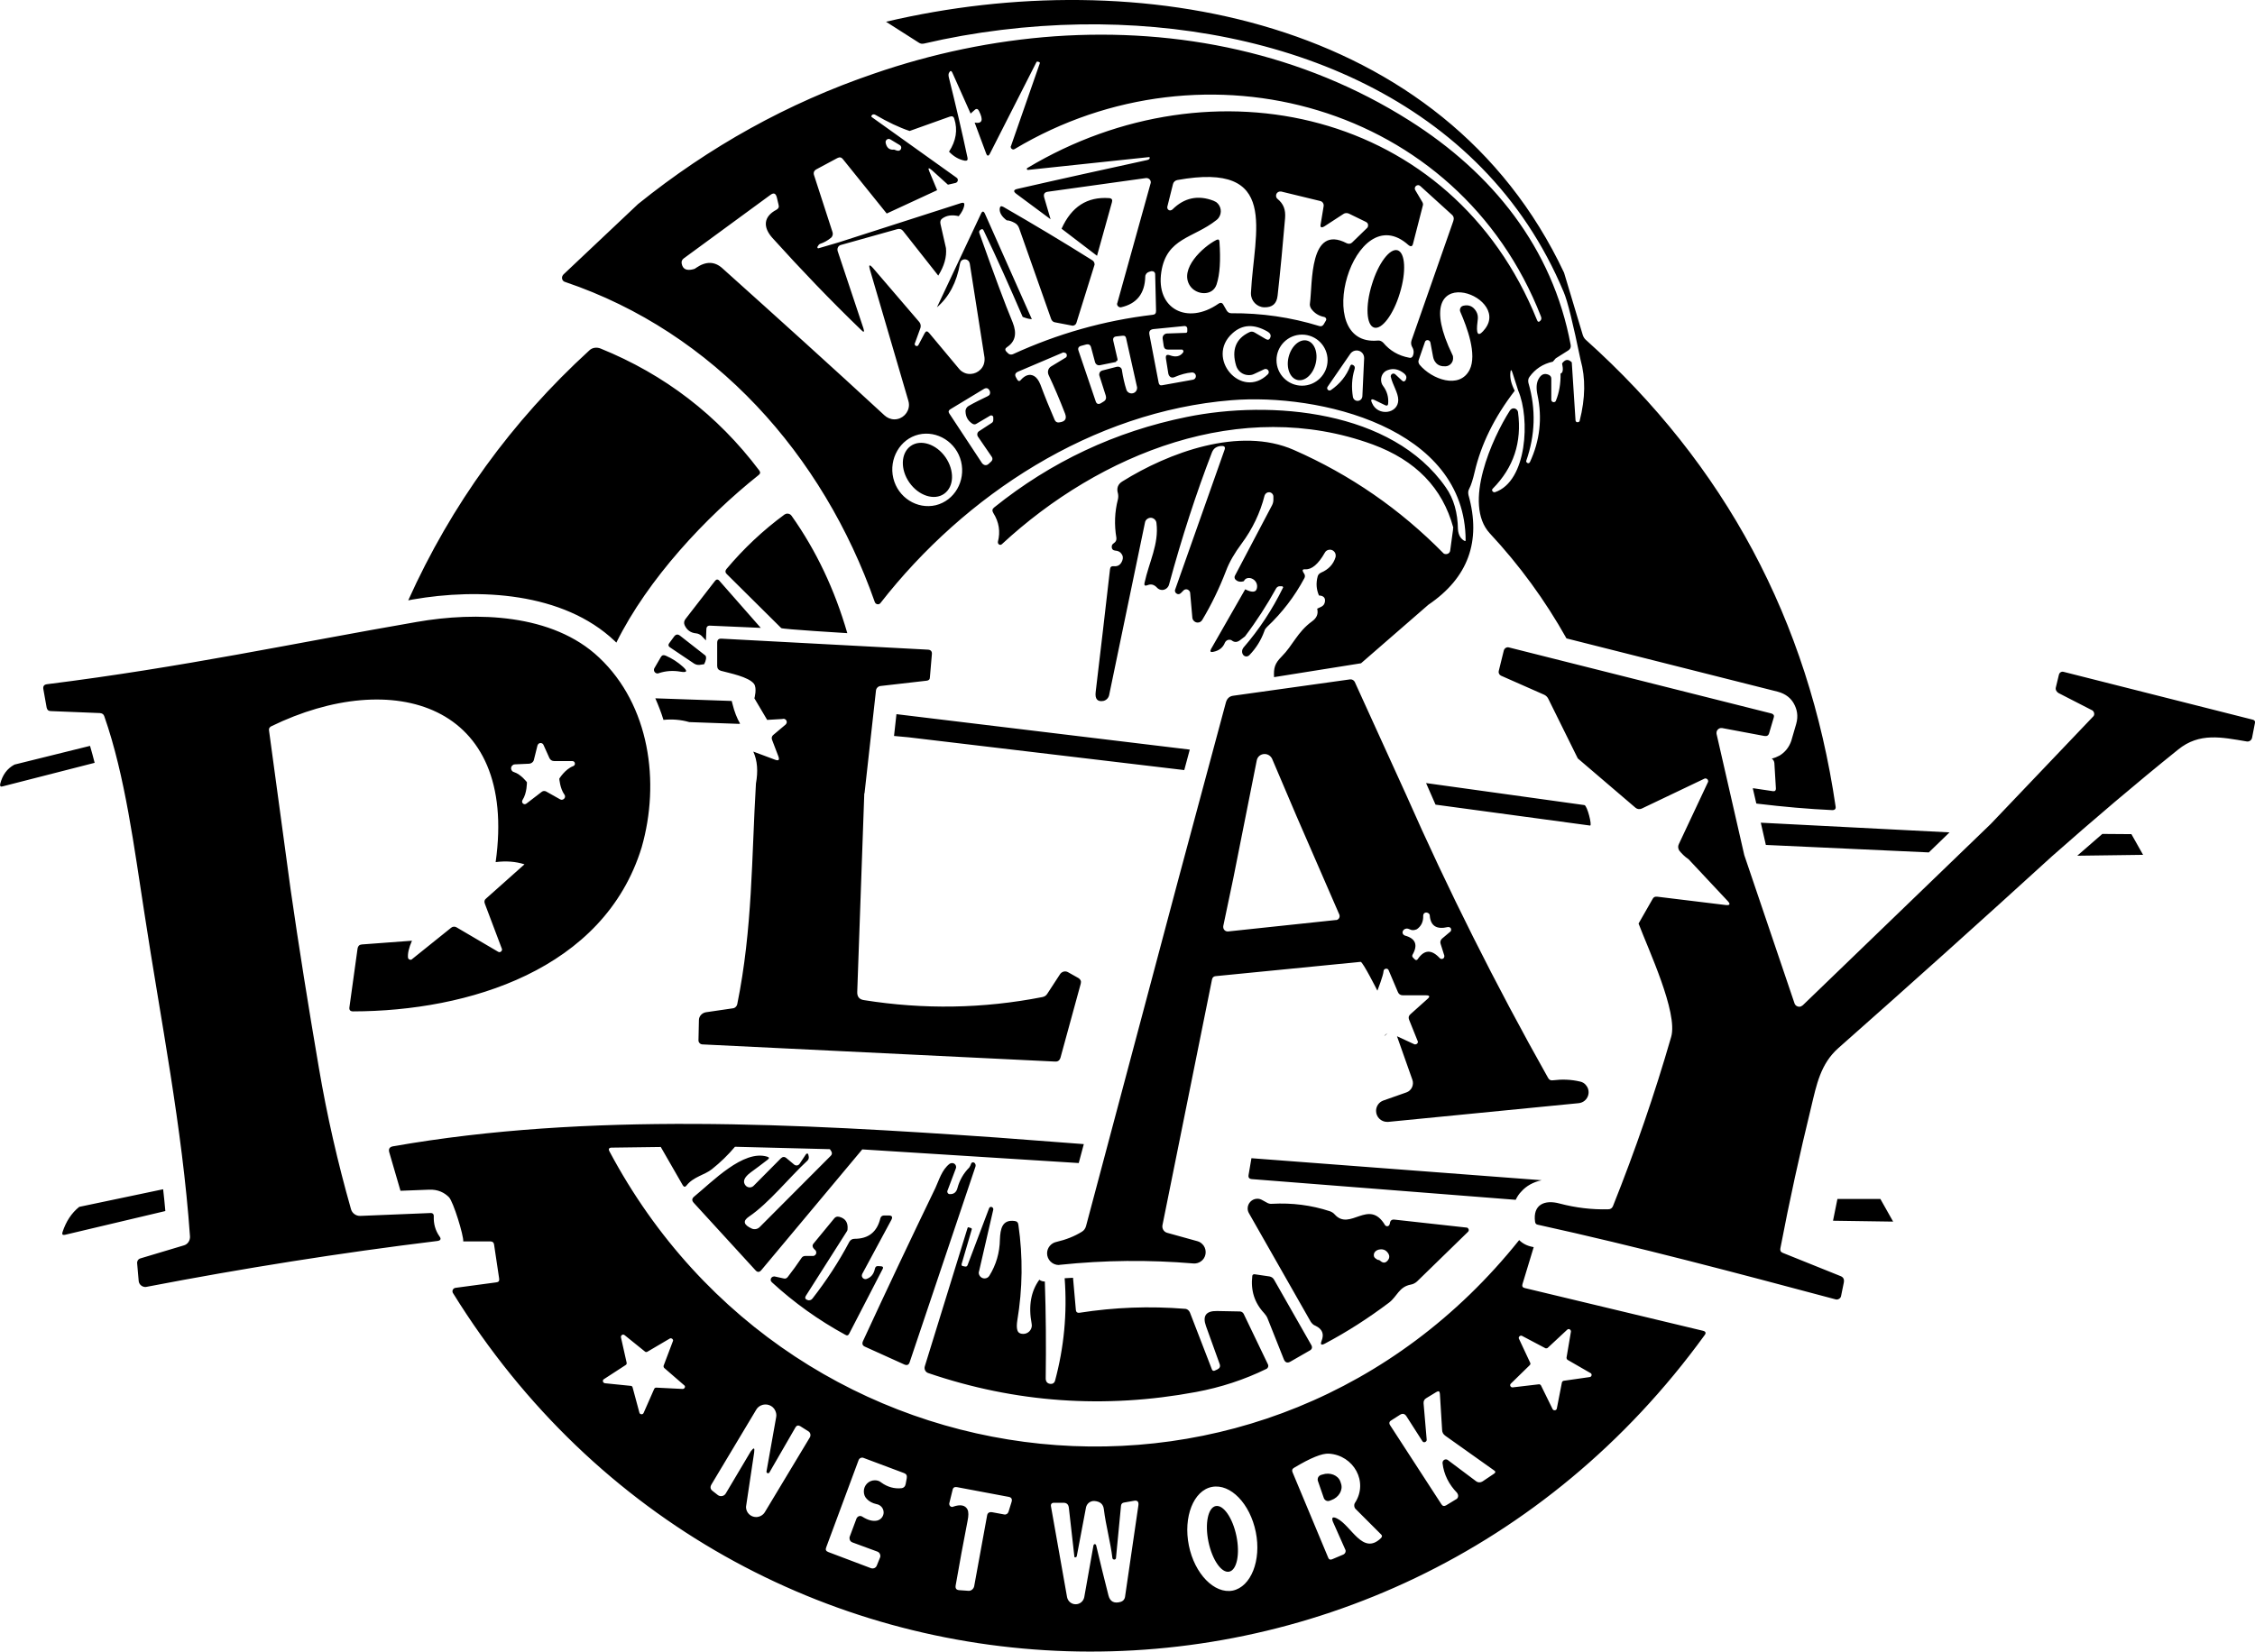 <svg xmlns="http://www.w3.org/2000/svg" xml:space="preserve" width="1024.002" height="750.202" viewBox="0 0 1024.002 750.202"><path d="M665.55 245.585c0-51.6-66.8-67-106.3-63.8-63.2 5.1-121 42.9-159.4 92.1q-.45.6-1.2.6c-.6 0-1.2-.4-1.4-1-23.5-66.9-72.9-122.5-140.6-145.4-.2-.1-.3-.1-.5-.2-1-.6-1.2-1.9-.6-2.8.1-.1.2-.3.3-.4l33.9-32c32.4-26.1 68-45.9 107-59.2 26.6-9.2 54.3-15 82.2-17 56.1-3.9 112.6 7.6 161.1 38.3 37.5 23.7 65 57.7 73.2 101.9.2 1.1-.2 1.9-1.1 2.5l-5.7 3.6-1.3 1.5c-4.5 1-8 3.3-10.6 6.9-.6.8-.7 1.7-.5 2.7 3.5 12 3.1 23.8-1 35.5v.3c.1.2.2.4.5.6.5.3.9.1 1.2-.4 4.5-9.7 5.7-19.9 3.4-30.6-.6-2.9-.5-5.3.5-7.1 1.2-2.2 2.7-2.8 4.7-1.9.7.4 1.1.9 1.1 1.7v9.6c0 .6.5 1.1 1.1 1.1.5 0 .9-.3 1-.7q2.25-5.55 2.1-12.3c1.1-.3 1.3-1.8.7-4.6 1.4-1.9 2.8-2.1 4.4-.5l1.7 26.3c0 .2.1.4.2.6.3.4 1 .4 1.4.1.2-.1.3-.3.3-.5 2.6-10.2 2.7-19.4.4-27.6-3.4-16.4-5.9-26.8-7.7-30.9-36.7-87.8-129.3-122.8-219.2-121.5-24.3.4-48.5 3.4-71.2 8.7-.9.2-1.7.1-2.4-.4l-14.9-9.5c113.7-26.8 253.1-2.4 307.9 114l8.5 28.3c.3.9.8 1.7 1.4 2.2 63.2 56.7 101 127.4 113.4 211.9.2 1.1-.3 1.7-1.5 1.7-10.9-.5-22.2-1.5-33.8-2.9-.2 0-.5-.1-.7-.1l-1.6-6.9h.5l8.7 1.3c.9.1 1.3-.3 1.3-1.2l-.7-11.6c-.1-.8-.5-1.6-1.2-2 1.3-.3 2.5-.8 3.6-1.4 2.3-1.4 4.3-3.6 5.4-7v-.1l2.1-7.2c1.1-3.8.3-6.8-1-9.2s-3.6-4.5-7.4-5.5l-95.9-24.2q-14.55-25.95-34.8-47.7c-12.4-13.4 1.1-43.3 9.1-55.8.4-.6 1-1 1.7-1 1 0 1.9.8 2 1.8 1.8 13.6-2 25.1-11.5 34.7q-.3.3-.3.6c0 .5.5 1 1 1h.3c14.7-4.9 16-33.6 10.6-46.1l-2.6-8.1c-.5-1.7-.9-1.6-1 .1-.2 2.4.5 5.1 2 8-9.3 12.1-15.3 24.4-18.2 36.9-.8 3.4-1.6 6-2.5 7.7-.5.9-.5 1.8-.3 2.8 5.9 21-.2 37.6-18.2 49.8l-30.6 26.6-39.5 6.3c-.2-4.2.3-6.2 3.5-9.4 5-5 7.1-11.1 13.7-15.9 2.1-1.5 3-3.3 2.4-5.8l1.9-.9c.9-.5 1.4-1.1 1.6-2.2.3-1.8-.6-2.8-2.7-2.9-1.2-2.8-1.4-5.6-.6-8.6.2-.9.8-1.4 1.6-1.8 3.3-1.4 5.5-3.7 6.5-6.9.1-.3.1-.6.1-.9 0-1.4-1.2-2.6-2.6-2.6-1 0-1.9.5-2.3 1.3-3 5.3-6 7.8-8.9 7.6-1.2-.1-1.5.4-.9 1.4l.5.8q.45.9 0 1.8c-4.5 8.4-10.1 15.7-17 22.2-.5.5-1 1.1-1.2 1.9-1.5 4.1-3.7 7.7-6.8 10.9-.4.4-.9.6-1.4.6-1.1 0-2-1.1-1.9-2.4 0-.6.3-1.2.6-1.6 7.2-8.3 13.1-17.3 17.9-27.1 0 0 0-.1.1-.1.1-.3-.1-.6-.5-.7h-1c-.6 0-1.2.3-1.6.9-4.2 7.6-8.9 14.9-14.2 21.9-.1.1-.9.7-2.5 1.9-1.2.8-2.3.8-3.4 0-.3-.3-.8-.4-1.2-.4-.9 0-1.6.5-2 1.3-.9 2.3-2.7 3.7-5.3 4.2-1.3.3-1.6-.2-1-1.3l15.5-27.1c3.4 1.7 5.2 1.4 5.4-1 .2-2-1.2-3.7-3.1-4.1-1.4-.2-2.4.3-2.9 1.4-1.6.5-2.8.2-3.7-.6-.6-.5-.7-1.4-.3-2l16.8-31.9c.4-.8.6-1.6.6-2.5v-1.4c0-1.1-.9-2-2-2-.9 0-1.7.6-2 1.5-2 7.9-5.5 15.2-10.4 21.8-3.2 4.3-5.6 8.4-7.1 12.4-3 7.8-6.6 15.3-10.8 22.3q-.75 1.2-2.1 1.2c-1.2 0-2.3-1-2.4-2.2l-1-11.3c-.1-.9-.9-1.6-1.8-1.6-.5 0-.9.2-1.2.5l-1.2 1.2c-.3.3-.7.5-1.1.5-.9 0-1.6-.7-1.6-1.6 0-.2 0-.4.1-.5l22.4-63.4c.5-1.3 0-1.9-1.4-1.8-1 0-1.9.3-2.7.8-.6.4-1.2 1.1-1.6 2.1-7.2 18.7-13.7 38.7-19.5 60.1-.4 1.4-1.7 2.4-3.1 2.4-.9 0-1.8-.4-2.4-1.1-1.3-1.4-2.7-1.7-4.2-1.1-1.2.5-1.7.2-1.4-1.1 2-9.3 6.6-17.6 5.4-27.1-.1-1.3-1.3-2.4-2.6-2.4-1.2 0-2.4.9-2.6 2.1l-16.3 78.5c-.3 1.3-1.3 2.3-2.6 2.6-2.7.5-3.9-.9-3.5-4.1 2.2-18.6 4.4-37.1 6.5-55.7.1-1.1.7-1.5 1.8-1.4 1.8.2 3.1-.7 3.8-2.6.4-1.1.3-2.1-.3-2.9-.6-1-1.6-1.5-3-1.6-.9-.1-1.4-.6-1.5-1.4-.1-.9.2-1.5 1-2 .9-.6 1.2-1.4 1.1-2.4-1-5.9-.8-11.7.7-17.5q.3-1.35 0-2.7c-.7-2.3 0-4.2 2-5.4 20.8-13 53.2-25.2 77.9-14.3 25.7 11.3 48.2 26.9 67.8 46.8.3.4.8.5 1.3.5 1 0 1.8-.7 1.9-1.7l1.3-9.6c-.1-.2-.1-.4.1-.7-4.9-18.1-17.1-30.6-36.6-37.8-59.6-21.8-123.8 4-168.4 45.3-.2.2-.5.3-.7.3-.6 0-1.1-.5-1.1-1.1v-.3c1.2-4.6.5-9-2.1-13.1-.6-1-.5-1.8.4-2.5 25.9-20.8 55-34.5 87.5-41.1 38.3-7.8 93.2-3.1 117.6 32 3.6 5.1 5.4 11.5 5.5 19 .2 2.7 1.3 4.5 3.2 5.4zm-1.1-106.7c2.5-.6 4.4.2 5.8 2.4 1.5 2.4.6 4.5.5 6.7-.3 4.4.9 4.9 3.6 1.4 12.1-15.6-36.3-32.5-14.8 11.8.3.5.3 1 .3 1.6 0 1.9-1.5 3.5-3.4 3.6s-3.4-.4-4.4-1.6c-.7-.8-1.1-1.7-1.3-2.8l-1.2-6.4c-.1-.6-.7-1.1-1.3-1.1s-1.1.4-1.2.9l-2.8 8.1c-.3.8-.1 1.5.4 2.2 5.5 6.6 18.1 11.3 22.7 2.3 3.5-7-1.2-19.4-4.2-26.3-.1-.3-.2-.5-.2-.8 0-1 .6-1.8 1.5-2m-239.5 90.6c8.5-2.1 13.6-11 11.5-19.8s-10.9-14.3-19.3-12.3-13.6 11-11.5 19.8 10.8 14.3 19.3 12.3m4.4-21.8c-4.2-6-11.3-8.3-15.8-5.1s-4.8 10.6-.6 16.6 11.3 8.3 15.8 5.1 4.8-10.5.6-16.6m199.5-23.7-4.5-2.2c-1.6-.8-2.1-.4-1.3 1.3 2.6 6.2 11.9 4.9 11.9-1.4 0-3.3-2.6-6.9-3.4-10.6v-.2c0-.6.5-1.2 1.2-1.2.3 0 .6.1.8.3l3 2.8c.7.7 1.3.6 1.8-.2.2-.4.3-.9.3-1.3-.1-.6-.4-1.1-1.1-1.7-2.4-1.9-4.8-2.4-7.3-1.5-1.9.6-3.1 2.4-3.1 4.4 0 1 .3 2 .9 2.8 1.8 2.4 2.6 5.1 2.3 8.2-.1.7-.6 1-1.5.5m-98.3-14.2-1.1-6.9c-.2-1.5.3-2 1.8-1.5 2.7 1 4.7.5 6-1.3 0-.1.1-.2.1-.2.2-.4-.1-.9-.5-1.1h-6.5c-1.1 0-1.7-.5-1.9-1.6l-.5-3.4v-.3c0-1.1.9-1.9 1.9-2l8.7-.3c.3 0 .6-.3.6-.7v-1.2c0-.7-.5-1.2-1.2-1.2h-.1l-14.1 1.4c-1.5.2-2.1 1-1.8 2.5l4.2 21.9c.2.9.7 1.3 1.6 1.1l13.9-2.5c.8-.1 1.4-.8 1.4-1.6 0-.9-.7-1.7-1.7-1.7h-.2q-3.6.3-7.8 2.1c-.3.1-.5.2-.8.2-1 .1-1.8-.7-2-1.7m109-58.5c-24.7-22.2-44.7 46.3-13.9 43.4 1-.1 1.8.3 2.5 1 3 3.6 6.9 5.9 11.8 6.8.7.2 1.3-.1 1.6-.8.6-1.4.5-2.8-.3-4.1-.5-.9-.6-1.9-.3-2.9l19-54.3c.4-1.2.2-2.2-.8-3l-14.1-12.8c-.3-.3-.7-.5-1.1-.5-.8 0-1.5.7-1.5 1.5q0 .45.3.9l3.2 5.4c.2.4.3.8.2 1.3l-4.5 17.5q-.45 1.95-2.1.6m-3.9 21.9c3-9.7 2.5-18.4-1-19.5s-8.8 5.9-11.7 15.6c-3 9.7-2.5 18.4 1 19.5s8.8-5.9 11.7-15.6m-35.9-31.6 1.3-7.9c.2-1.1-.5-2.2-1.6-2.4l-17.7-4.3h-.4c-1 0-1.9.8-1.9 1.9 0 .5.2 1.1.6 1.4 2.8 2.3 3.8 4.9 3.5 8.8-1 11.7-2.1 23.5-3.4 35.2-.4 3.7-2.4 5.4-6.1 5.3-3.3-.1-6-2.9-6-6.2v-.4c1.4-28 13.4-59.7-33.5-51.2-.9.2-1.7.9-1.9 1.8l-2.6 10.4v.3c0 .7.6 1.3 1.3 1.3.3 0 .7-.2 1-.4 5.4-5.4 11.7-6.7 18.7-4l1.2.6c2.3 1.7 2.8 4.9 1.1 7.2-.3.4-.6.7-1 1-10.5 8.3-22.6 8-25 23.5-2.6 16.8 11.8 24.3 25.9 14.5 1-.7 1.8-.5 2.3.5l1.5 2.6q.75 1.2 2.1 1.2c13.6-.1 26.9 1.8 39.9 5.8.9.3 1.5 0 2-.7l1-1.7c.1-.2.2-.4.2-.6 0-.5-.4-1-.9-1.1-2.6-.5-4.5-1.8-5.9-3.7-.5-.8-.8-1.6-.6-2.6 1.2-8.8-.4-36.1 16.7-27.2q1.35.6 2.4-.3l6.8-6.6c.1-.1.1-.2.2-.2.5-.8.4-1.9-.4-2.4-.1-.1-.2-.1-.3-.2l-7.8-3.8c-.8-.3-1.7-.3-2.4.2l-8.6 5.6c-1.5.9-2.1.5-1.7-1.2m-59.4 28.2c2.8 4.3 10.3 4.9 12.1-.6 1.5-4.6 1.9-11 1.3-19.4-.1-1-.5-1.2-1.4-.8-6.1 3.1-17 13.2-12 20.8m-57.8 30.4-20.2 8.6c-1.4.6-1.7 1.5-.9 2.8l.5.9c.5.7 1 .8 1.5.2 2-2.3 4.1-3 6.1-1.9 1.1.6 2.1 1.9 2.9 3.9 2 5.4 4.2 10.8 6.5 16.1.4.8 1 1.2 1.9 1.1 2.8-.3 3.7-1.6 2.8-4-2.4-6.2-4.9-12.1-7.5-17.6-.6-1.4-.2-3 1.1-3.8l6.6-4c.4-.2.6-.6.6-1.1 0-.7-.5-1.2-1.2-1.2-.3-.2-.5-.1-.7 0m161.8 21.4c.5-1 .5-1.9-.1-2.9l-1.4-2.4c-.1-.2-.2-.4-.2-.7 0-.7.6-1.3 1.3-1.3.3 0 .5.1.8.3l6.5 4.6c1.1.8 1.1 1.6 0 2.3-4.2 2.9-7 6.9-8.5 11.9 0 .1-.1.2-.1.3-.4.6-1.2.8-1.8.4-.1-.1-.2-.1-.3-.2l-.8-.8c-.6-.6-.7-1.5-.3-2.2zm-202.9 10.8c-1.9-1.3-2.9-3-3-5.4-.1-1.1.5-2.1 1.4-2.6 2.8-1.6 5.7-3 8.6-4.4.5-.3.9-.5 1-.9q.3-.75 0-1.5-.9-1.95-2.7-.9l-15.2 9.2c-.8.5-1 1.1-.5 1.9l14.9 22.6c.4.5 1 .9 1.6.9.5 0 1-.2 1.4-.6l1.2-1.1c.6-.6.7-1.4.2-2.1l-6.3-9.2c-.5-.8-.3-1.9.5-2.4l5.8-3.8c.5-.3.7-.8.7-1.4v-1.1c0-.5-.4-.9-.9-.9-.2 0-.3 0-.5.1l-6.1 3.6q-1.05.75-2.1 0m128-22.5c-.8.4-1.6.5-2.4.5-2.6 0-4.9-1.7-5.7-4.2-2.2-7.2-.2-12.4 6-15.3.8-.4 1.6-.3 2.3.1l5.1 3c1 .6 1.7.4 2.1-.7.2-.4.2-.7.1-1.1-.1-.6-.6-1.1-1.4-1.6-6.1-3.5-11.4-3.3-15.9.8-12.5 11.2 4.1 30.4 16.1 18.6.3-.3.4-.6.4-1 0-.7-.6-1.4-1.4-1.4-.2 0-.4 0-.6.1zm-62.6-5.5-7.4 1.5c-1 .2-1.9-.4-2.2-1.4l-1.8-6.7c-.3-1.2-1.1-1.6-2.3-1.3l-2.2.6c-1.2.3-1.6 1.1-1.2 2.2l7.8 23c.4 1.2 1.2 1.5 2.3.9l1.3-.8c1-.6 1.3-1.5 1-2.6l-2.9-9.1c-.1-.2-.1-.4-.1-.6 0-.9.6-1.6 1.4-1.8l6.6-1.7h.1c1-.2 2 .4 2.2 1.4v.1c.5 3.3 1.2 6.3 2 8.8.3 1.1 1.3 1.8 2.4 1.8 1.4 0 2.5-1.1 2.5-2.5 0-.2 0-.4-.1-.7l-4.9-21.9c-.2-.9-.7-1.2-1.6-1.1l-2.7.3q-1.95.15-1.5 2.1l1.9 8.2c.1.6-.1.9-.7 1zm96-.8c0-6.4-5.2-11.6-11.6-11.6s-11.6 5.2-11.6 11.6 5.2 11.6 11.6 11.6 11.6-5.2 11.6-11.6m-5.4 1.5c1.2-5-.6-9.6-4-10.4s-7.1 2.6-8.3 7.5.6 9.6 4 10.4 7.1-2.5 8.3-7.5m-190.8-96.9c.5.2.9.3 1.4.3.7-.1 1.2-.7 1.2-1.4 0-.5-.3-1-.7-1.2l-4.3-2.6c-.2-.1-.5-.2-.7-.2-.7 0-1.4.6-1.4 1.4v.3c.4 2.1 1.5 3.2 3.3 3.2.5-.1.8 0 1.2.2m207.7 97.6c.3.1.5.3.7.6q.3.6 0 1.5c-1.2 4-1.4 8.1-.7 12.4.2 1.1 1.1 1.8 2.1 1.8 1.2 0 2.1-.9 2.2-2.1l.8-17.2v-.2c0-1.9-1.5-3.4-3.4-3.4-1.1 0-2.1.5-2.8 1.4l-10.4 15.1c-.1.2-.2.4-.2.6 0 .6.5 1.1 1.1 1.1.2 0 .4-.1.6-.2 4.1-2.8 7.1-6.5 8.8-11 .3-.6.6-.7 1.2-.4m-171.8-110.1c3.5.6 4.1-1.1 2-5.3-.5-1-1.2-1.2-2-.4l-1.8 1.6-8.3-18.6c-.4-.9-.9-1-1.4-.1-.4.6-.4 1.3-.2 2.2 3 12.1 5.9 24.3 8.5 36.6.2 1-.2 1.4-1.2 1.3-2.7-.5-5.1-1.9-7.2-4.1 3.2-4.9 4-9.9 2.4-14.9-.3-1.1-1-1.4-2.1-1l-18.2 6.5c-4.8-1.6-10-4.1-15.5-7.3-.5-.3-1-.3-1.4-.1-.6.5-.7.9 0 1.3l38.2 27.3c.4.3.6.6.6 1.1 0 .6-.4 1.1-1 1.3l-3.5.8-7.3-6.6c-1.5-1.3-1.9-1.1-1.1.7l3.5 8.4-22.9 10.6-19.9-24.7c-.7-.9-1.5-1-2.5-.5l-9.5 5.1c-1.1.6-1.5 1.5-1.1 2.7l8.4 25.9c.3.9 0 2-.8 2.6-1.5 1.2-3.1 2.1-4.9 2.7-.3.1-.5.3-.7.6l-.5.8v.2c0 .2.2.4.4.4h.1l9.2-2.7 55.7-17.9c1.1-.3 1.5.1 1.3 1.2-.3 1.5-1.1 3.1-2.5 4.8-3-.7-5.4-.4-7.4 1-.9.6-1.1 1.4-.9 2.5l2.5 11c.4 4-.8 8.2-3.5 12.5l-16-20.3c-.6-.8-1.6-1.1-2.6-.8l-25.7 7.2c-1.1.3-1.7 1.5-1.4 2.7l11.7 35.1c.6 1.8.2 2.1-1.1.7-13.9-13.4-27.2-27.3-40.2-41.7-4.4-4.9-4.1-9.7 1.8-12.8.9-.5 1.3-1.2 1-2.2l-.8-3.4c-.5-1.9-1.4-2.3-3-1.1l-39.3 28.8q-1.2.9-.9 2.4c.5 2.5 2.2 3.3 5.3 2.5q.75-.15 1.2-.6c4.5-3.1 8.5-3 12 .2 25.4 22.8 50 45 73.6 66.8 1.2 1.1 2.8 1.8 4.5 1.8 3.6 0 6.6-3 6.6-6.6 0-.6-.1-1.3-.3-1.9l-17.4-59.4c-.7-2.4-.3-2.7 1.4-.8l21 24.5c.6.7.8 1.8.5 2.7l-2.5 6.9c-.1.1-.1.3-.1.4 0 .5.4.9.9.9.4 0 .7-.2.8-.5l2.8-5.3c.6-1.1 1.2-1.1 2-.2l13.7 16.4c.7.9 1.7 1.5 2.7 1.9 3.3 1.2 7.1-.5 8.4-3.8.4-1.1.5-2.2.4-3.3l-6.7-42.7c-.1-.4-.3-.9-.6-1.2-.9-.9-2.3-.9-3.2-.1-.3.3-.5.8-.6 1.2-1.5 8.7-5.1 15.4-10.5 20l20-42.5q.9-1.95 1.8 0l21.3 47.9c-1-.1-1.7-.2-2.3-.4-1.2-.4-1.9-.6-1.9-.7-5.7-13.2-11.5-26.3-17.7-39.2-.2-.3-.3-.5-.5-.6-.2 0-.5 0-.8.2-.7.4-.9 1-.6 1.7 6.6 18.6 11.6 32.1 15.1 40.5 2 5 1.2 8.7-2.6 11.2-.9.6-1 1.3-.2 2.1l.7.7c.6.6 1.4.7 2.2.4 20.3-9.3 41.4-15.3 63.5-17.9 1.1-.1 1.5-.7 1.5-1.8l-.4-16.6v-.2c-.1-.8-.8-1.3-1.6-1.2h-.2l-1 .3c-1 .3-1.7 1.2-1.7 2.2-.2 7.7-3.9 12.3-11 13.9h-.3c-.8 0-1.5-.7-1.5-1.5 0-.1 0-.3.1-.4l15.1-54.3c0-.1.1-.3.1-.4.1-1.1-.7-2-1.8-2.1h-.4l-44.5 6.2c-1.6.2-2.1 1.1-1.7 2.6l2.9 9.9-15.5-11.5c-1.5-1.1-1.4-1.9.5-2.3 20.5-4.7 40.2-9 58.9-13.1.5-.1.8-.3 1-.6.3-.5.2-.8-.5-.7l-54.7 5.8c-.3 0-.5-.3-.5-.5s.1-.3.3-.4c84.1-50.4 192.9-26.4 231.4 69.1.3.9.9 1 1.5.3.5-.5.6-1.1.3-1.9-37.6-96.5-152.6-127.8-239-76.1-.2.1-.4.2-.6.2-.6 0-1.2-.5-1.2-1.2 0-.1 0-.3.1-.3l13.1-37.6q.15-.45-.3-.6c-.2-.1-.5-.2-.7-.2s-.4 0-.5.2l-21.1 41.5c-.7 1.4-1.3 1.3-1.8-.1l-5.1-13.7zm55.6 60.5 6.8-24.4c.3-1.1-.1-1.7-1.3-1.8-10-.7-17.1 3.9-21.6 13.9zm-1.1 4c0-.9-.4-1.6-1.1-2-13.2-8.3-26.6-16.3-40.3-24.2-1.1-.6-1.6-.3-1.7.9-.1 1.7.9 3.5 3.2 5.2 1 0 2.2.4 3.5 1.1q1.5.75 2.1 2.4l14.6 41.4c.3.7.9 1.3 1.6 1.4l7.8 1.5c.8.2 1.7-.3 2-1.1zm-197 400.8-22.3.3c-1.2 0-1.6.6-1 1.7 84.4 158.6 299.8 182.1 413.1 40.3 1.5 1.5 3.5 2.6 6.1 3.1l.5.1-5.1 16.8c-.3 1 .1 1.6 1.1 1.8l80.9 19.4c1.2.3 1.5 1 .7 2-144 198.5-438.5 190.7-568.4-19.2-.1-.1-.1-.2-.1-.3-.3-.7.1-1.6.9-1.9.1 0 .2-.1.3-.1l18.6-2.5c1.1-.1 1.5-.7 1.3-1.8l-2.3-15.4c-.1-.9-.7-1.4-1.6-1.4h-12.4c.3-2.4-4.5-18.1-6.5-20.1s-4.9-3.6-9.1-3.4l-12.9.5-5.1-17.5c-.4-1.5.1-2.4 1.7-2.7 88.7-15.6 184.6-10.2 274.1-4l39.6 3-2.3 8.6-98.3-6.2-45.8 54.8c-.9 1.1-1.8 1.1-2.7.1l-28-30.6c-1-1.1-.9-2 .2-2.9 8.2-6.7 22.3-21.4 33.1-18.1 1 .3 1.1.7.2 1.4-2.6 2-5.1 3.9-7.6 5.7-3.1 2.3-3.9 4.3-2.3 6.1 1 1 2.5 1 3.5.1l12.4-12.5c.8-.8 1.7-.9 2.6-.1l3.6 3c.3.2.6.3 1 .3.5 0 1-.3 1.3-.7l3-4.5c.1-.1.3-.2.5-.2.3 0 .5.2.5.5l.2.9q.15 1.05-.6 1.8c-8.2 7.6-17.6 19.4-26.5 25.4-3 2-2.5 3.8 1.3 5.5 1.2.5 2.6.2 3.5-.7l32.3-32.4c.6-.6.7-1.3.2-2.1l-.6-.9-43.1-1.1q-4.65 5.55-10.5 10.2c-3.2 2.6-8.4 3.4-11.5 7.4-.6.8-1.2.7-1.7-.1zm345.7 133.4-7.1-11.1q-1.2-1.8-3-.6l-3.9 2.5c-.9.5-1.1 1.3-.5 2.2l23.3 35.9c.5.8 1.2 1 2.1.5l4.6-2.8c.1 0 .1-.1.2-.1.8-.6.9-1.8.3-2.6 0-.1-.1-.1-.1-.2-3.7-3.8-6-8.3-6.6-13.5v-.2c0-.8.7-1.5 1.5-1.5.3 0 .7.1.9.3l12.8 9.6c.9.7 2.1.7 3 .1l5.2-3.5c.7-.5.8-1 0-1.5l-22.1-15.7c-1-.7-1.5-1.6-1.5-2.8l-1-16.3c-.1-1.2-.6-1.4-1.6-.8l-4.6 2.8c-.9.5-1.3 1.4-1.2 2.4l1.4 16.4c0 .2 0 .4-.1.6-.3.5-.9.8-1.5.5-.2-.2-.4-.4-.5-.6m-303.3 5.4-3.6 24c0 .3-.1.5-.1.7 0 2.6 2.1 4.6 4.6 4.6 1.6 0 3.2-.9 4-2.3l20.4-33.9c.5-.9.3-2.1-.6-2.7l-3.8-2.4c-.9-.5-1.6-.3-2.1.5l-11.9 20.6c-.1.2-.4.3-.6.3-.4 0-.7-.3-.7-.7v-.1l4.4-24.7c.2-1 0-2-.4-2.9-1.1-2.5-4.1-3.5-6.5-2.4-.9.4-1.7 1.1-2.2 2l-20.3 33.9q-1.05 1.8.6 3l2.3 1.8c.4.3.9.5 1.5.5.9 0 1.7-.5 2.1-1.2l11.4-19.2c1.4-1.8 1.8-1.7 1.5.6m264.6 29.9c6.6 3.2 11.7 17 20 9 .6-.6.7-1.2 0-1.8l-11.5-11.5c-.7-.7-.8-1.9-.3-2.7 6.3-9.6-.6-21.7-11.8-22.4-3.1-.2-8.3 1.9-15.8 6.4-.9.5-1.1 1.2-.7 2.1l16.2 38.8c.3.8.9 1 1.7.7l5.2-2.2c.6-.3 1-.9 1-1.6 0-.3-.1-.5-.2-.7l-5.6-12.6q-1.05-2.85 1.8-1.5m-8.6-17 2.7 7.8c.4 1 1.5 1.6 2.6 1.2l.8-.3c3.4-1.2 5.4-4.6 4.4-7.5l-.3-.9c-1-2.9-4.7-4.4-8.2-3.2l-.7.2c-.8.3-1.4 1.1-1.4 1.9 0 .3 0 .6.1.8m-204.9 8.1c-.9-.9-1.3-2.1-1.3-3.4 0-2.7 2.2-5 5-5 1.1 0 2.1.3 2.9 1 2.9 2.1 6 2.9 9.1 2.6 1.1-.1 1.8-.8 2-1.9l.5-2.7c.2-1.2-.2-1.9-1.3-2.3l-18.4-6.9c-.2-.1-.4-.1-.6-.1-.7 0-1.4.5-1.6 1.2l-14.7 39.6c-.4 1-.1 1.7 1 2.1l19.3 7.3c1.1.4 2.3-.1 2.7-1.2l1.5-3.7c.1-.2.1-.5.1-.7 0-.8-.5-1.6-1.3-1.9l-11.4-4.2c-.8-.3-1.3-1-1.3-1.9 0-.3 0-.5.1-.7l3.1-8.3c.3-.6.9-1.1 1.6-1.1.4 0 .7.1 1 .3 2.5 1.6 4.7 2.2 6.7 1.8 1.8-.4 3-2 3-3.7 0-1.9-1.4-3.5-3.3-3.8-1.8-.4-3.3-1.2-4.4-2.4m-91.9-59.4c-.3-.3-.4-.7-.3-1.1l4.2-11.1c0-.1.1-.2.1-.3 0-.5-.5-1-1-1-.2 0-.4 0-.5.1l-10.2 6c-.4.2-.8.2-1.1-.1l-9.3-7.5c-.2-.1-.4-.2-.6-.2-.5 0-1 .5-1 1v.2l2.6 11.6c.1.4-.1.8-.4 1l-10 6.5c-.3.2-.4.5-.4.8 0 .5.4.9.9 1l11.8 1.2c.4 0 .7.3.8.7l3.1 11.5c.1.4.5.7 1 .7q.6 0 .9-.6l4.8-10.9c.2-.4.5-.6 1-.6l11.9.6h.1c.5 0 1-.5 1-1 0-.3-.1-.5-.4-.7zm148.9 65.5 5.4 1c.9.2 1.7-.3 2-1.2l1.4-4.5c.4-1.3-.1-2.1-1.4-2.3l-23.4-4.4c-1.1-.2-1.8.2-2 1.3l-1.5 6.1v.3c0 .7.6 1.3 1.3 1.3.1 0 .3 0 .4-.1 3.4-1.2 5.6-.7 6.6 1.3.5 1.1.5 2.8 0 5.2-1.9 9.7-3.7 19.5-5.4 29.3-.2 1.3.3 2 1.6 2.1l4.2.3c1.2.1 2.3-.8 2.6-2l5.9-32.3c.2-1.1 1-1.6 2.3-1.4m261.3-69.2c-.3-.2-.5-.6-.5-1l2-11.8v-.2c0-.5-.5-1-1-1-.3 0-.5.1-.7.3l-8.8 8.2c-.3.3-.8.3-1.1.2l-10.6-5.6c-.1-.1-.3-.1-.5-.1-.5 0-1 .5-1 1 0 .1 0 .3.1.4l5.1 10.9c.2.4.1.8-.2 1.1l-8.6 8.4c-.2.2-.3.4-.3.7 0 .5.5 1 1 1h.1l11.9-1.4c.4-.1.8.2 1 .5l5.3 10.8c.2.3.5.5.9.5.5 0 .9-.3 1-.8l2.3-11.8c.1-.4.4-.7.8-.8l11.9-1.7c.5-.1.8-.5.8-1 0-.3-.2-.7-.5-.8zm-152.1 104.8c8.3-1.7 13.1-13.7 10.5-26.6s-11.5-22.1-19.9-20.5-13.1 13.7-10.5 26.6 11.6 22.1 19.9 20.5m1.7-24.8c-1.7-8.2-5.9-14.3-9.4-13.6s-5 8-3.3 16.2 5.9 14.3 9.4 13.6 5-8 3.3-16.2m-73.6 9.2-2.5-22.1c-.2-1.5-1-2.2-2.5-2.2h-4.2c-1.1 0-1.6.6-1.4 1.7l7.3 41.2c.4 1.9 2 3.2 3.9 3.2s3.5-1.3 3.9-3.2l4.2-23.6c.1-.3.3-.5.6-.5s.5.2.6.5c1.9 7.9 3.7 15.5 5.6 22.8.7 2.8 2.6 3.8 5.6 2.9 1-.3 1.7-1.1 1.9-2.1l6.1-41.8c.2-1.6-.5-2.3-2-2l-4.5.8c-.8.1-1.3.6-1.4 1.4l-2.3 23.9c-.1.4-.4.6-.8.6s-.7-.3-.8-.6c-.9-7.5-3-14.8-3.9-22.3-.3-2.3-1.7-3.5-4.3-3.7-1.8-.1-3.4 1.1-3.8 2.9l-4.2 22.2c-.1.3-.4.5-.7.5s-.4-.1-.4-.5m-103.1-419.3c-5.7-19.7-14.1-37.5-25.3-53.3-.4-.6-1.1-1-1.9-1-.5 0-1 .2-1.3.4-9.8 7.2-18.6 15.5-26.4 24.8-.6.8-.6 1.5.1 2.2l24.8 24.6c.3.5 30 2.3 30 2.3m-39.3-2.4-18.8-21.4c-.7-.8-1.4-.7-2 .1l-13.4 17.3c-.6.8-.8 1.7-.4 2.7 1 2.3 2.8 3.6 5.3 3.8.9.1 1.7.5 2.4 1.1l2 2.1.2-5c0-1.2.6-1.8 1.8-1.7zm-25.1 12.6-11.5-9c-1.1-.9-2-.7-2.8.4l-2.2 3q-.75 1.05.3 1.8l11 7.4c.8.5 1.6.7 2.6.6l2-.3q1.35-2.7.6-3.9m-11.3 7.3c2.9.5 3.3-.2 1.1-2.2-2.3-2.1-4.9-3.8-7.9-5.1-1-.4-1.7-.2-2.2.7l-2.9 5c-.2.3-.2.5-.2.8 0 .9.7 1.6 1.6 1.6.2 0 .4 0 .5-.1 3.3-1.1 6.6-1.3 10-.7m131.6 224.3c.1-.2.2-.5.3-.8q.15-.45.6-.6c.5-.2 1.2.2 1.4.9.1.3.1.7 0 1l-29.9 88.9c-.4 1.2-1.2 1.5-2.4 1l-17.9-8.1c-1.1-.5-1.4-1.3-.9-2.5 10.8-23.4 21.8-46.6 32.9-69.6 1.6-3.4 2.9-8.3 6.5-11 .3-.2.7-.3 1.1-.3 1 0 1.8.8 1.8 1.8 0 .2 0 .4-.1.6l-3.8 10.1c0 .1 0 .1-.1.2-.1.6.3 1.3.9 1.4h.2c1.8.1 3-.8 3.5-2.7 1-3.7 2.8-6.8 5.4-9.4.2-.4.3-.6.5-.9m154.5 70.9-28-49.2c-.4-.7-.6-1.4-.6-2.2 0-2.4 2-4.4 4.4-4.4.8 0 1.5.2 2.2.6l2 1.1c.8.5 1.6.7 2.5.6 9-.5 17.8.6 26.3 3.4.8.3 1.6.8 2.1 1.4 7 7.9 15.5-7.5 22.9 4.9 0 .1.1.2.2.2.4.4 1.1.4 1.5 0l.2-.2c.1-.3.2-.5.3-.8.1-1.3.9-1.9 2.2-1.7l32.6 3.6c.1 0 .3 0 .4.1.5.3.8 1 .5 1.5-.1.1-.1.2-.2.3l-23.2 22.6c-.8.7-1.7 1.2-2.8 1.4-5.4 1-6.2 5.4-9.9 8.2-9.3 7-18.9 13.2-29.1 18.6-1.7.9-2.2.5-1.5-1.3 1.2-3.1.3-5.3-2.8-6.8-.9-.3-1.6-1-2.2-1.9m31.5-27.7c1.4 1.3 2.6 1.2 3.7-.3.6-.8.7-1.8.2-2.7-.4-.7-.9-1.3-1.6-1.7-.6-.3-1.3-.5-2.1-.4-1.8.1-3.1 1.3-3 2.7q0 .9.9 1.5.75.6 1.2.6c.2 0 .5.1.7.3m-154.7 8.7c-3.8 5.2-5 11.9-3.5 19.9 0 .3.1.5.1.8 0 2.2-1.8 3.9-3.9 3.9-.6 0-1.2-.1-1.7-.4-1.1-.5-1.5-2.5-1-5.7 2.4-14.4 2.6-28.9.5-43.4q-.15-1.65-1.8-1.8c-5.6-.7-6.4 3.6-6.6 8.4q-.15 9-4.8 16.5c-.5.8-1.3 1.2-2.2 1.2-1.4 0-2.6-1.2-2.6-2.6 0-.2 0-.3.1-.5l6.5-28.2v-.2c0-.5-.5-1-1-1q-.6 0-.9.6l-9.8 25.9c-.2.5-.6.7-1.1.6l-1-.2c-.4 0-.6-.3-.6-.7v-.2l4.6-15.7c.1-.3 0-.6-.4-.7-.3-.1-.6-.2-1-.3-.3-.1-.4 0-.5.3l-19.4 62.8c-.4 1.3.3 2.7 1.6 3.1 39.6 13.5 80.1 16.3 121.5 8.6 11.3-2.1 22-5.6 32-10.5.8-.4 1.1-1.3.7-2.1l-11-22.9c-.3-.6-1-1.1-1.7-1.1l-10.4-.2c-5-.1-6.7 2.2-5 6.9l6.2 17.2c.4 1.1 0 1.9-1 2.4l-1.3.6c-.5.2-1 0-1.2-.5l-10-25.9c-.4-1-1.3-1.7-2.3-1.7-16-1.3-32-.7-47.9 1.8-1 .1-1.5-.3-1.6-1.2l-1.3-14.7-3.8.2c1.2 16-.3 31.5-4.4 46.7-.3.9-1.1 1.4-2 1.3-1.5-.1-2.3-1.1-2.2-2.8.2-14.5.1-29.1-.4-43.7-.8 0-1.7-.2-2.5-.8m-114.3-1.2q-.75.9-1.8.6l-4.1-.9h-.3c-.8 0-1.5.7-1.5 1.5 0 .4.2.8.5 1.1 10.1 9.3 21.3 17.3 33.4 23.9q1.2.75 1.8-.6l15.2-29.4c.3-.6.1-1-.6-1.1l-1.3-.1c-1-.1-1.5.3-1.7 1.3-.5 2.3-1.7 3.8-3.7 4.5-.2.1-.4.1-.6.1-.9 0-1.6-.7-1.6-1.6 0-.3.1-.5.2-.8l13.2-24.5c.7-1.3.3-2-1.2-2h-2.1c-.9 0-1.5.5-1.7 1.3q-2.25 9.3-11.7 9.3c-1.1 0-1.9.5-2.4 1.4-4.8 9.1-10.4 17.6-16.7 25.7-.3.4-.6.6-.9.7-.4.1-.7.2-1 .1-1.4-.3-1.8-1-1-2.2l18.5-29.1q.3-.45.3-.9c.3-3.1-1-5-3.8-5.7-1-.2-1.7 0-2.3.8l-9.3 11.3c-.7.8-.6 1.6.1 2.4l.7.7c.3.3.4.7.4 1.1 0 .8-.7 1.5-1.5 1.5h-3.5c-.7 0-1.3.3-1.7.9-2.1 3.1-4.1 5.9-6.3 8.7m212-1.3h-.1c-.5 0-.8.3-.9.7-.8 6.7 1 12.3 5.4 17 .6.7 1.2 1.5 1.5 2.3l7.4 18.6c.6 1.5 1.6 1.9 3 1.1l8.7-5c1.2-.6 1.4-1.6.7-2.7l-16.8-29.5c-.5-.9-1.2-1.3-2.1-1.5zm-331.5-186.2c-4.1-1.3-8.4-1.6-13.1-1 10.2-72.3-46.9-88.5-101.9-61.7-.8.4-1.2 1.1-1 2l9.8 72.2c3.7 25.8 8 52.7 12.8 80.8 3.7 21.8 8.6 43.2 14.6 64.3.5 1.9 2.3 3.2 4.3 3.1l31.7-1.3c1.1-.1 1.7.5 1.6 1.6-.1 3.3.7 6.3 2.6 9 .9 1.2.5 1.9-1 2.1-44.2 5.4-88.2 12.4-131.9 20.8-.2 0-.4.1-.6.1-1.6 0-3-1.2-3.1-2.8l-.7-8c-.1-1 .5-1.9 1.5-2.2l19.7-5.9c1.8-.5 2.9-2.2 2.8-4.1-3.5-49.6-13.3-98.2-20.7-146.8-4.6-29.4-8.7-62.3-18.2-89.4-.3-1-1-1.4-2-1.5l-22.3-.9c-1.1 0-1.7-.6-1.9-1.6l-1.5-8.4c-.2-1.3.3-2 1.6-2.2 62.2-7.8 111.9-18.6 168-28.3 26.9-4.7 61.6-3.9 82.8 16.2 22.9 21.6 27.8 56.5 19.3 86.2-17.1 55.7-78.8 74.4-131 74.5-1.3 0-1.9-.6-1.7-1.9l3.7-26.7c.2-1.1.8-1.7 1.9-1.8l22.8-1.7c-1.4 3.2-2 5.8-1.8 7.7 0 .1 0 .2.1.3.2.5.9.8 1.4.6.1 0 .2-.1.3-.2l17.8-14.3c.7-.6 1.7-.6 2.4-.2l18.9 11.1c.2.1.4.2.6.2.6 0 1.2-.5 1.2-1.2 0-.1 0-.3-.1-.4l-7.7-20.4q-.6-1.5.6-2.4zm2.2-45.7-6.6.3c-.4 0-.7.1-1 .4-.8.6-.9 1.7-.3 2.5q.3.45.9.6c3.2 1 5.9 4.6 5.9 4.6s.1 4.9-2 8.1c-.1.2-.2.5-.2.7 0 .7.6 1.2 1.2 1.2.3 0 .5-.1.8-.3l6.9-5.3c.6-.5 1.4-.5 2-.2l6.4 3.6c.3.1.5.2.8.2.8-.1 1.5-.8 1.4-1.6 0-.3-.1-.6-.3-.8-2-2.8-2.3-7.2-2.3-7.2s2.6-4.3 6.3-5.7c.5-.2.8-.6.8-1.1 0-.7-.5-1.2-1.2-1.2h-8.2c-1 0-1.8-.5-2.2-1.4l-2.7-6c-.2-.5-.8-.8-1.3-.8-.7 0-1.2.5-1.4 1.1l-1.7 6.8c-.3.8-1.1 1.4-2 1.5m152.2 13.5 5.2-46.7c.1-1.1 1-2 2.1-2.1l20.9-2.4c1-.1 1.5-.6 1.5-1.6l.9-10.5c.1-1.2-.5-1.9-1.7-2l-93.8-5c-1.3-.1-2 .5-2 1.9v10.5c0 1.1.6 1.9 1.7 2.2 4 1.1 12.5 2.7 15 5.9 1.5 2 .2 6.6.2 6.6l5.8 9.8 6.8-.4s.4-.1.6-.1c.9 0 1.5.7 1.5 1.5 0 .4-.2.8-.5 1.1l-5.7 4.8c-.6.5-.8 1.4-.5 2.1l2.9 7.6q.9 2.4-1.5 1.5l-9.9-3.7c1.9 4.2 2.2 9 1.2 14.5-2 33.5-1.5 65.9-8.5 100.3-.2.9-1 1.7-1.9 1.8l-12.3 1.8c-1.8.3-3.2 1.8-3.2 3.6l-.2 9.2c0 .9.7 1.7 1.7 1.8l160.2 7.8c1.3.1 2.1-.5 2.5-1.8l9.2-33.6c.3-1.1-.1-1.9-1-2.5l-4.8-2.7c-1.2-.7-2.8-.3-3.6.9l-5.8 8.9c-.5.8-1.2 1.3-2.2 1.5-27 5.3-54 5.7-81 1.4-2.2-.3-3.2-1.6-3.1-3.8l3.2-90.2zm374.2 29.9 17.8 19q1.95 2.1-.9 1.8l-31.2-3.8c-.9-.1-1.6.2-2 1l-6.4 11.2c4.4 11.7 18 40.5 14.8 51.5-7.5 26-16.3 51.5-26.4 76.8-.4 1-1.1 1.5-2.2 1.5-7.4.2-14.8-.7-22-2.6-6.9-1.9-12.3.5-11.2 8.3.1.7.5 1.2 1.2 1.3 45.5 10 90.2 21.9 135.2 33.9.2 0 .3.1.5.1 1 0 2-.7 2.1-1.8l1.2-5.9c.3-1.5-.2-2.5-1.6-3l-26.1-10.5c-1-.4-1.3-1.1-1.1-2.1 4.1-21.5 8.8-42.9 14-64.2 2.4-10 4.2-19.5 12.3-26.7 32.7-28.9 65.1-58 97.1-87.2 18.8-16.6 37.8-32.8 57.2-48.4 9.7-7.9 19.8-5.6 31.2-3.7 1.1.2 2.2-.6 2.4-1.7l1.3-6.7c.2-.8-.2-1.3-1-1.5l-85.8-21.7c-.1 0-.3-.1-.5-.1-.8 0-1.5.5-1.7 1.3l-1.4 5.8c-.3 1 .3 2.1 1.2 2.6l15.2 7.8c.1 0 .2.1.2.1.8.6 1.1 1.8.5 2.6l-.2.2-46.5 48.8-85.3 82.3c-.5.4-1 .7-1.6.7-1 0-1.9-.6-2.2-1.6l-22.8-67.3-12.6-55.1v-.5c0-1.1 1-2.1 2.1-2.1h.4l19.2 3.6c1.2.2 1.9-.2 2.2-1.3l2.1-7.1c.3-.9-.1-1.5-1-1.8l-119.2-30c-.2 0-.3-.1-.5-.1-.9 0-1.7.6-1.9 1.5l-2.3 9.3c-.2.8.2 1.7 1 2.1l19.7 8.7q1.2.6 1.8 1.8l13.4 27.1 26.2 22.4c.8.7 1.9.8 2.8.4l28.5-13.6c.2-.1.3-.1.5-.1.6 0 1.2.5 1.2 1.2 0 .2 0 .4-.1.5l-13.2 28.1c-.5 1-.4 2 .2 3 1.1 1.3 2.4 2.7 4.2 3.9m-128.3-29.4q28.65 64.95 64.5 128.7c.5.9 1.2 1.3 2.3 1.1 4-.5 8.1-.4 12.3.6 1 .2 2 .8 2.6 1.6 1.8 2 1.6 5.2-.5 7-.8.7-1.8 1.1-2.8 1.2l-86.5 8.5h-.5c-2.7 0-5-2.2-5-5 0-2.1 1.3-4 3.3-4.7l10.5-3.7c2.3-.8 3.5-3.4 2.7-5.7l-7-19.8 7.8 3.6c.2.1.3.1.5.1.6 0 1.2-.5 1.2-1.1 0-.2 0-.3-.1-.4l-3.9-9.7c-.4-1-.2-1.8.6-2.5l7.7-6.9c1.3-1.1 1.1-1.7-.6-1.7h-10.5c-1.1 0-1.9-.5-2.3-1.5l-4.2-9.9c-.2-.5-.6-.7-1.1-.7-.6 0-1.2.5-1.2 1.1-.1 2-2.8 8.9-2.8 8.9s-6.6-13.1-7.6-13.1l-65.9 6.5c-.9.1-1.4.6-1.6 1.5l-22.5 111.6c-.3 1.5.6 3.1 2.2 3.5l13.7 3.8c1.2.3 2.1 1.1 2.8 2 1.6 2.3 1.1 5.6-1.3 7.2-1 .7-2.2 1-3.4.9-20.2-1.7-40.3-1.5-60.4.6-.3 0-.5.1-.7.1-2.9 0-5.3-2.4-5.3-5.3 0-2.5 1.8-4.7 4.3-5.2 4.3-1 8.1-2.5 11.5-4.6 1-.6 1.6-1.5 1.9-2.6l42-157.8 21.5-80c.5-1.8 1.6-2.9 3.5-3.1l52.9-7.4c.9-.1 1.7.4 2.1 1.1zm-78.4 37.9-4.6 21.9v.4c0 1.1.9 2 2 2h.2l49-5.2h.3c1-.3 1.5-1.2 1.3-2.2 0-.1-.1-.2-.1-.3l-19.3-44.4-11.2-26.3c-.6-1.3-1.9-2.2-3.4-2.2-1.8 0-3.3 1.2-3.6 3zm80 23.3c-1-.5-1.8-.4-2.6.2-.1.1-.2.2-.3.4-.5.7-.3 1.7.5 2.1.1.1.3.2.4.2 4.7 1.3 5.9 4.2 3.4 8.6-.3.5-.2 1 .2 1.4l.8.8q.3.3.6.3c.3 0 .5-.1.7-.4 3-4.4 6.3-4.5 10-.5.2.2.5.4.9.4.7 0 1.2-.5 1.2-1.2v-.3l-1.7-5.4c-.3-.8 0-1.7.6-2.3l3.8-3.2c.3-.2.4-.6.4-.9 0-.7-.5-1.2-1.2-1.2h-.3c-5.1 1.2-7.8-.5-8.2-5.1 0-.5-.2-.8-.4-1-.3-.3-.8-.5-1.3-.5-.7 0-1.3.6-1.3 1.4.1 2.8-.9 4.8-2.9 6.2-1.2.5-2.2.6-3.3 0m-597.1-75.6c-.7-2.6-1.3-5.1-2.1-7.7l-34.3 8.5c-3.4 1.8-5.5 4.8-6.5 8.8-.2 1 .2 1.4 1.1 1.1.1 0 41.8-10.7 41.8-10.7m142.4-73.8c.7-.1 1.4-.3 2.1-.4 29.8-5.2 68.2-3.4 91.7 18.9l.7.7c14.3-28.9 40.6-57 64.6-76.1q1.2-.9.3-2.1c-18.9-25.1-43-43.6-72.1-55.4-1.8-.7-3.8-.4-5.1.9-35.2 32.2-62.6 70-82.2 113.5m112.2 44.5c1.4 3.2 2.7 6.5 3.7 9.8 4-.4 7.9-.1 11.7 1l22.3.8h.1c.2 0 .5 0 .7-.1-1.4-2.4-2.6-5.4-3.5-9.1l-.3-1.2zm109.5 7.2-1.1 9.9 6.5.6 125.3 14.9 2.5-9.3zm240.5 31.3s3 6.9 4.3 9.8l70.2 9.5c1 .1-1.3-9.1-2.6-9.3zm152 18 2.3 10.1 74 3.4 9.4-9.1zm-724.5 176.4c-.3-3.3-.6-6.6-1-9.9l-38.1 8c-3.5 2.8-6 6.6-7.6 11.5-.3 1 0 1.4 1.1 1.2zm553.5-79.4 1.5-1.4c-.5.3-1.1.7-1.5 1.4m59.7 74.3c.7-1.5 1.6-2.8 2.6-3.8 2.2-2.5 5.4-4.3 9.2-5.1l-131.8-10-1.3 7.6c-.2 1.2.3 1.8 1.5 1.9zm279.6-166.1-13.2-.1-11.4 9.9 29.9-.4zm-114 165.7h-19.5l-2 9.9 27.3.4z"/></svg>